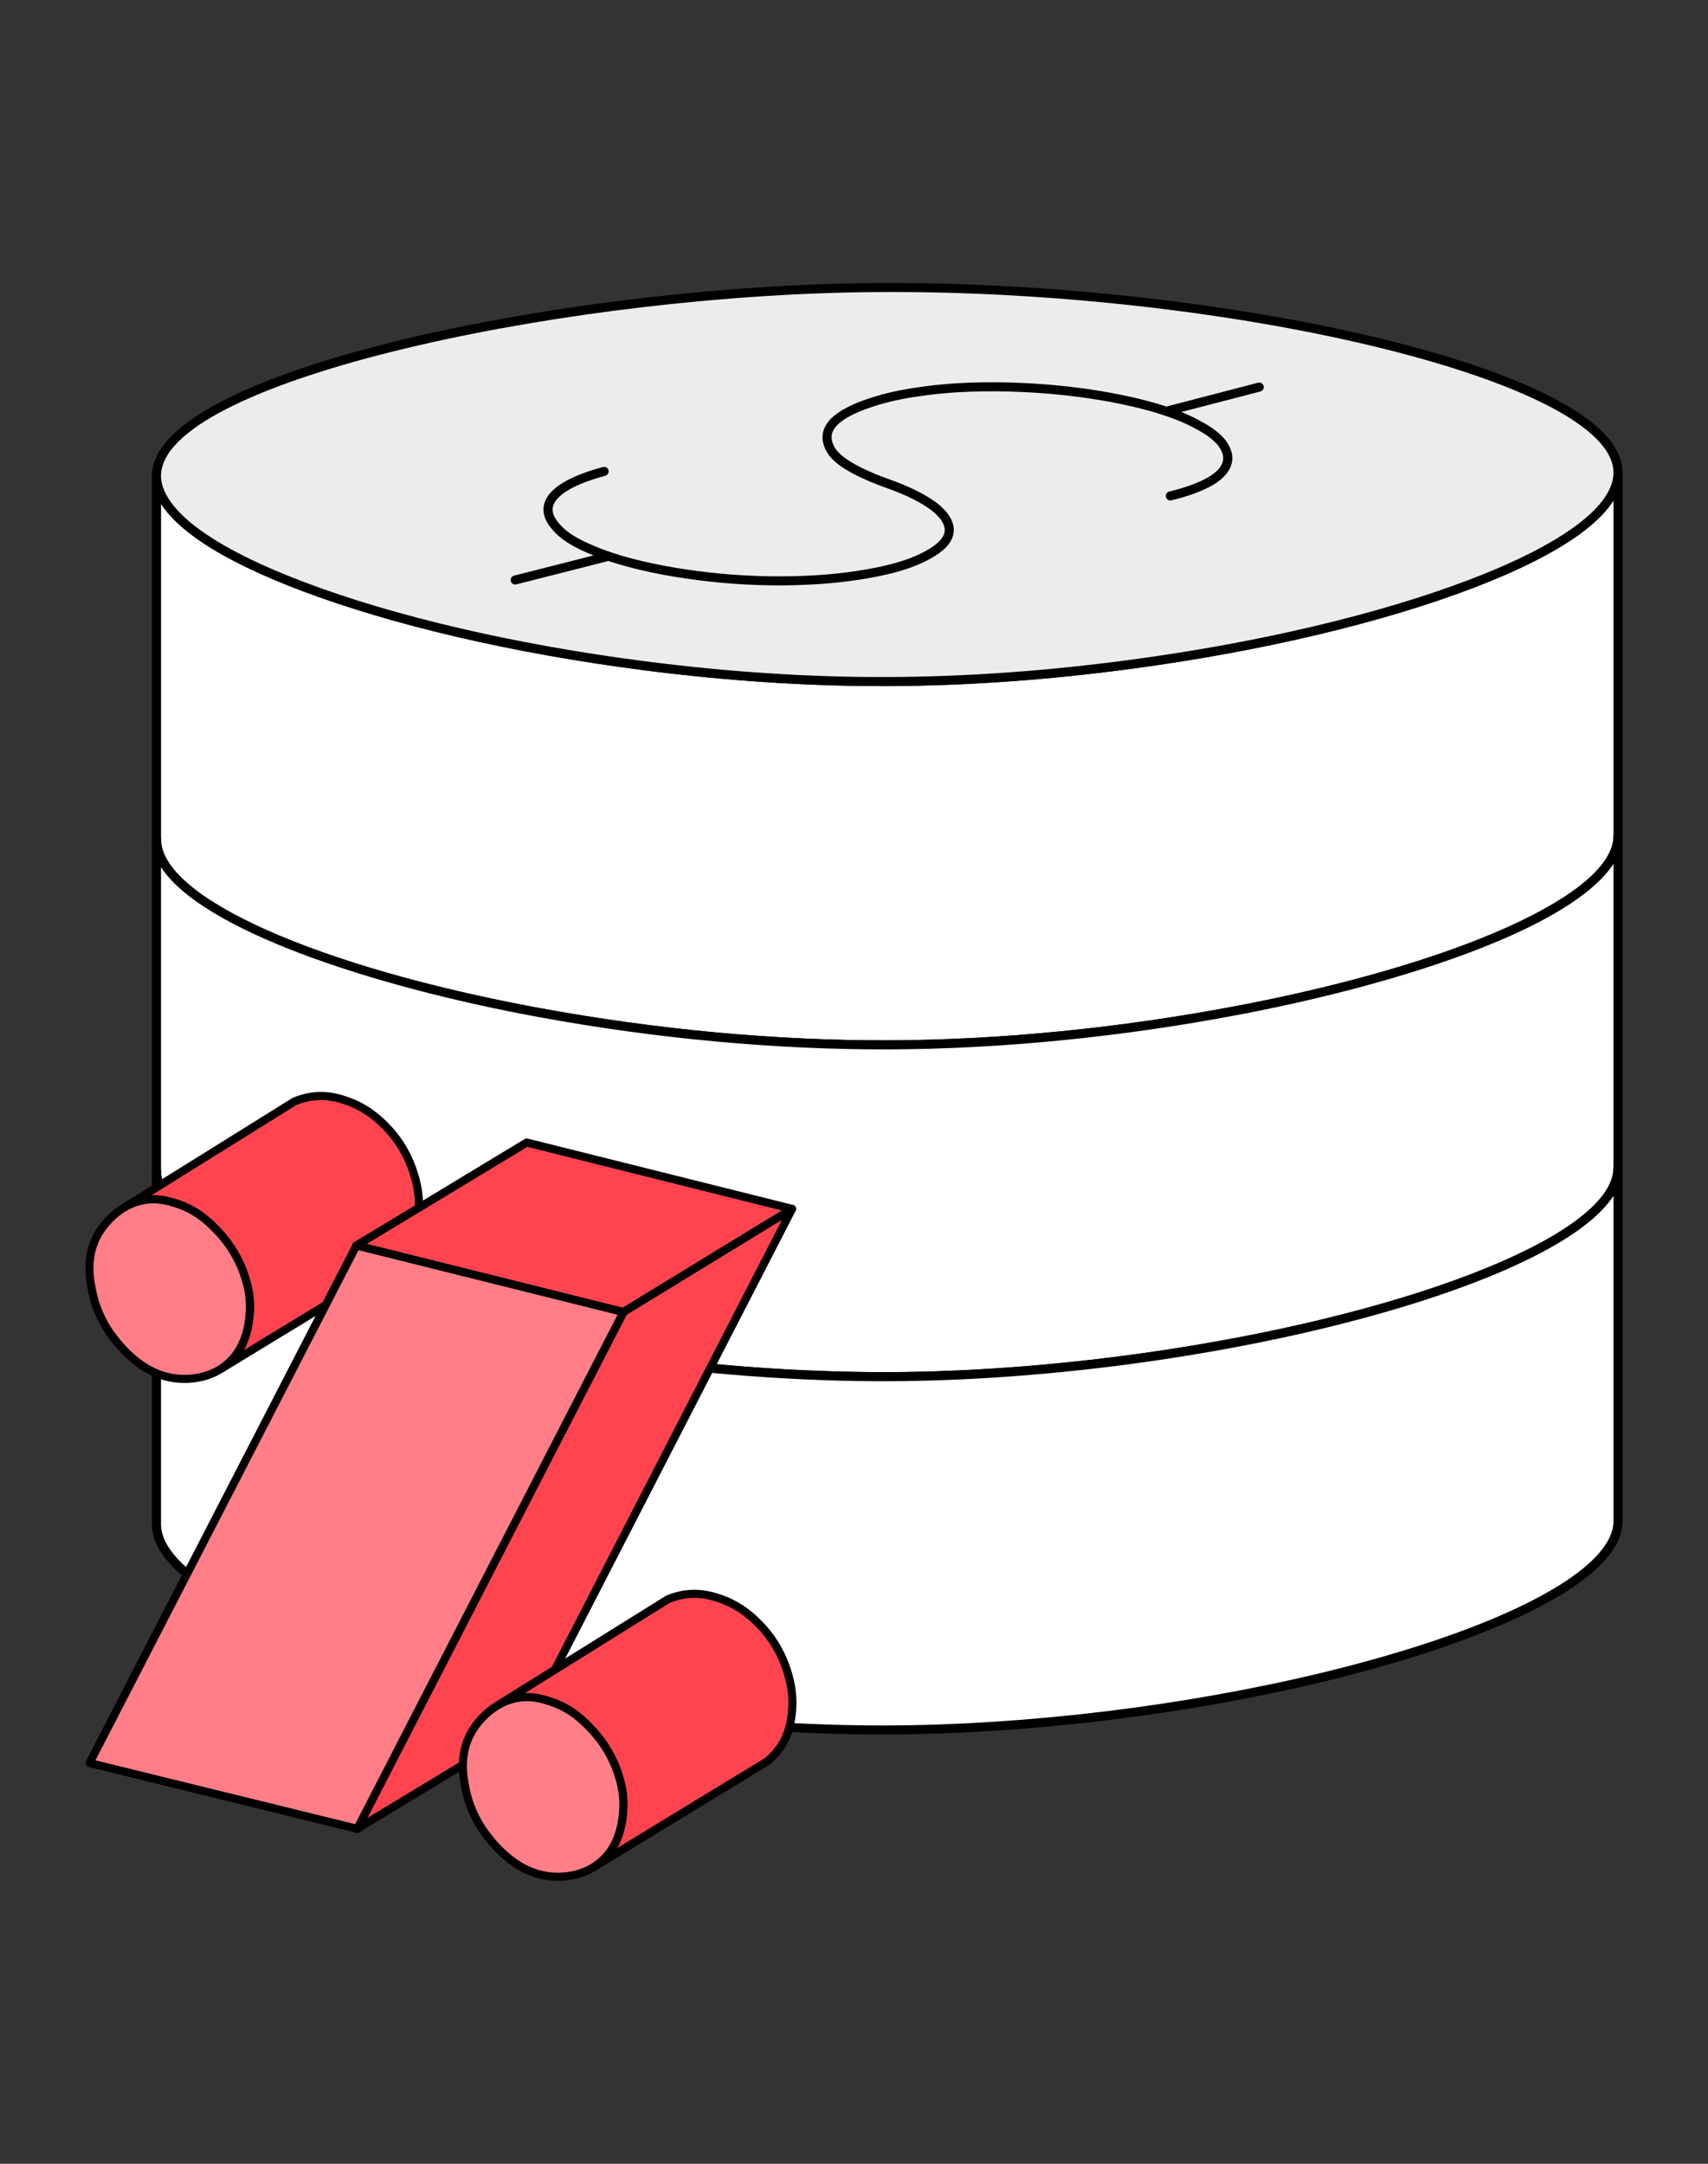 <svg width="120" height="152" viewBox="0 0 120 152" fill="none" xmlns="http://www.w3.org/2000/svg">
<rect x="0" y="0" width="120" height="152" fill="#333333" stroke="none"/>
<g id="illustration / deriv / light / commissions">
<g id="Commission">
<g id="Group 2398">
<path id="Vector" d="M113.678 33.202V58.721C113.678 63.25 101.9 68.127 87.031 70.963H87.023C79.25 72.448 70.645 73.377 62.421 73.402C54.167 73.427 45.565 72.555 37.805 71.118H37.797C22.816 68.35 10.995 63.482 10.995 58.957V33.433C10.995 38.694 26.948 44.408 45.27 46.765C50.892 47.492 56.742 47.899 62.422 47.878C68.062 47.857 73.892 47.416 79.506 46.659C97.724 44.217 113.681 38.472 113.681 33.202H113.678Z" fill="white"/>
<path id="Vector_2" d="M62.061 73.718C54.245 73.718 45.854 72.928 37.764 71.432C37.754 71.432 37.745 71.431 37.737 71.429C24.265 68.94 10.672 64.118 10.672 58.956V33.432C10.672 33.258 10.816 33.114 10.992 33.114C11.168 33.114 11.311 33.258 11.311 33.432C11.311 34.793 12.618 37.572 21.372 40.891C27.755 43.311 36.254 45.285 45.306 46.45C51.16 47.207 56.923 47.584 62.416 47.56C67.894 47.539 73.626 47.129 79.458 46.344C88.483 45.134 96.952 43.128 103.306 40.694C109.788 38.211 113.357 35.551 113.357 33.202C113.357 33.027 113.501 32.884 113.677 32.884C113.852 32.884 113.996 33.027 113.996 33.202V58.721C113.996 61.622 109.679 64.155 106.059 65.768C101.276 67.898 94.538 69.855 87.088 71.276C87.077 71.278 87.068 71.28 87.056 71.281C78.822 72.852 70.303 73.696 62.419 73.72C62.301 73.72 62.179 73.72 62.061 73.72V73.718ZM37.836 70.8C37.845 70.8 37.855 70.801 37.863 70.803C46.044 72.318 54.528 73.105 62.419 73.081C70.272 73.057 78.758 72.214 86.962 70.648C86.973 70.647 86.983 70.645 86.994 70.644C102.519 67.681 113.36 62.778 113.36 58.718V35.164C112.272 36.863 109.566 38.977 103.54 41.285C97.141 43.737 88.621 45.756 79.547 46.972C73.69 47.762 67.929 48.172 62.422 48.194C56.896 48.215 51.109 47.84 45.228 47.08C36.128 45.91 27.576 43.923 21.148 41.484C15.114 39.195 12.403 37.089 11.315 35.393V58.955C11.315 63.042 22.22 67.911 37.837 70.8H37.836Z" fill="black"/>
<path id="Vector_3" d="M113.678 58.719V82.026C113.678 87.038 99.251 92.475 82.177 95.101H82.172C75.755 96.09 68.963 96.684 62.419 96.705C55.838 96.725 49.037 96.174 42.61 95.22H42.605C25.427 92.675 10.992 87.26 10.992 82.256V58.953C10.992 63.479 22.813 68.347 37.794 71.114H37.802C45.562 72.551 54.164 73.424 62.417 73.398C70.641 73.373 79.247 72.445 87.02 70.96H87.028C101.897 68.124 113.675 63.248 113.675 58.718L113.678 58.719Z" fill="white"/>
<path id="Vector_4" d="M62.058 97.026C55.867 97.026 49.141 96.513 42.578 95.54C42.571 95.54 42.565 95.54 42.56 95.538C26.714 93.19 10.674 87.876 10.674 82.26V58.956C10.674 58.782 10.818 58.639 10.993 58.639C11.169 58.639 11.313 58.782 11.313 58.956C11.313 63.044 22.218 67.913 37.836 70.801C37.845 70.801 37.855 70.803 37.863 70.804C46.044 72.319 54.528 73.106 62.419 73.082C70.271 73.058 78.758 72.216 86.962 70.65C86.973 70.648 86.983 70.647 86.994 70.645C102.518 67.682 113.36 62.78 113.36 58.719C113.36 58.545 113.504 58.402 113.68 58.402C113.855 58.402 113.999 58.545 113.999 58.719V82.028C113.999 85.234 108.807 88 104.452 89.755C98.646 92.095 90.753 94.106 82.227 95.417C82.22 95.417 82.214 95.419 82.206 95.421C75.513 96.451 68.672 97.005 62.42 97.026C62.299 97.026 62.179 97.026 62.058 97.026ZM42.64 94.907C42.64 94.907 42.653 94.907 42.657 94.909C49.321 95.897 56.151 96.405 62.417 96.389C68.642 96.368 75.456 95.815 82.123 94.788C82.129 94.788 82.135 94.786 82.144 94.785C99.94 92.046 113.359 86.561 113.359 82.026V60.68C112.025 62.751 108.839 64.528 106.06 65.765C101.277 67.895 94.54 69.852 87.09 71.273C87.079 71.275 87.069 71.276 87.058 71.278C78.824 72.849 70.305 73.693 62.42 73.717C54.506 73.744 45.979 72.95 37.765 71.431C37.756 71.431 37.746 71.429 37.738 71.427C25.991 69.258 14.152 65.314 11.313 60.915V82.256C11.313 86.82 24.78 92.257 42.64 94.904V94.907Z" fill="black"/>
<path id="Vector_5" d="M113.678 82.028V106.793C113.828 113.701 86.436 121.444 62.419 121.525C38.19 121.611 10.872 113.925 10.992 107.034V82.26C10.992 87.264 25.427 92.68 42.605 95.224H42.609C49.037 96.178 55.837 96.729 62.419 96.709C68.961 96.688 75.753 96.093 82.172 95.105H82.177C99.251 92.478 113.678 87.042 113.678 82.029V82.028Z" fill="white"/>
<path id="Vector_6" d="M62.011 121.843C52.146 121.843 41.418 120.589 31.75 118.301C22.244 116.052 15.122 113.077 12.209 110.138C11.172 109.092 10.655 108.045 10.674 107.027V82.258C10.674 82.083 10.818 81.94 10.993 81.94C11.169 81.94 11.313 82.083 11.313 82.258C11.313 86.822 24.78 92.259 42.64 94.906C42.646 94.906 42.653 94.906 42.657 94.907C49.193 95.877 55.892 96.389 62.058 96.389C62.179 96.389 62.297 96.389 62.419 96.389C68.643 96.368 75.457 95.815 82.124 94.788C82.131 94.788 82.137 94.787 82.145 94.785C99.942 92.046 113.36 86.562 113.36 82.026C113.36 81.851 113.504 81.708 113.68 81.708C113.855 81.708 113.999 81.851 113.999 82.026V106.792C114.022 107.8 113.514 108.843 112.49 109.889C109.604 112.833 102.49 115.839 92.972 118.134C83.343 120.457 72.209 121.808 62.422 121.841C62.286 121.841 62.149 121.841 62.013 121.841L62.011 121.843ZM11.313 84.223V107.033C11.299 107.879 11.752 108.773 12.665 109.693C15.496 112.55 22.506 115.462 31.899 117.684C41.653 119.991 52.486 121.242 62.419 121.209C72.158 121.175 83.238 119.83 92.821 117.519C102.225 115.251 109.225 112.308 112.031 109.447C112.93 108.528 113.378 107.639 113.36 106.801V83.997C111.842 86.36 107.887 88.372 104.452 89.757C98.646 92.097 90.753 94.108 82.227 95.419C82.22 95.419 82.214 95.421 82.206 95.422C75.512 96.453 68.672 97.007 62.42 97.028C56.126 97.047 49.269 96.535 42.578 95.543C42.571 95.543 42.565 95.543 42.56 95.542C28.579 93.47 14.444 89.088 11.313 84.228V84.223Z" fill="black"/>
<path id="Vector_7" d="M113.678 33.146V33.202C113.678 38.472 97.721 44.215 79.503 46.659C73.889 47.415 68.059 47.856 62.419 47.878C56.741 47.898 50.89 47.493 45.267 46.765C26.945 44.408 10.992 38.694 10.992 33.432V33.385C11.118 26.52 38.5 20.631 60.029 20.221C84.321 19.763 113.527 26.047 113.678 33.146Z" fill="#EBECEE"/>
<path id="Vector_8" d="M61.983 48.196C56.587 48.196 50.952 47.821 45.226 47.08C36.126 45.91 27.574 43.923 21.146 41.484C12.49 38.202 10.674 35.294 10.674 33.432V33.385C10.755 28.892 21.193 25.622 27.408 24.073C37.059 21.667 49.252 20.108 60.022 19.903C71.76 19.682 85.201 21.041 95.979 23.54C101.296 24.772 105.727 26.239 108.792 27.784C112.208 29.504 113.959 31.305 113.998 33.142V33.204C113.998 35.065 112.183 37.977 103.538 41.289C97.139 43.74 88.619 45.759 79.546 46.975C73.689 47.765 67.928 48.175 62.42 48.197C62.275 48.197 62.128 48.197 61.983 48.197V48.196ZM62.639 20.513C61.769 20.513 60.901 20.521 60.035 20.537C38.2 20.955 11.43 26.967 11.313 33.391V33.432C11.313 34.793 12.62 37.572 21.373 40.891C27.756 43.311 36.256 45.285 45.308 46.45C51.162 47.207 56.925 47.584 62.417 47.56C67.896 47.539 73.628 47.129 79.46 46.344C88.485 45.134 96.954 43.128 103.308 40.694C109.789 38.211 113.359 35.552 113.359 33.202V33.15C113.216 26.885 87.187 20.513 62.639 20.513Z" fill="black"/>
<path id="Vector_9" d="M36.201 41.061C36.059 41.061 35.928 40.966 35.891 40.821C35.848 40.651 35.95 40.478 36.121 40.435L42.686 38.767C42.857 38.723 43.031 38.826 43.074 38.996C43.117 39.166 43.015 39.34 42.844 39.382L36.28 41.05C36.252 41.056 36.227 41.059 36.2 41.059L36.201 41.061Z" fill="black"/>
<path id="Vector_10" d="M81.938 29.207C81.795 29.207 81.666 29.112 81.629 28.969C81.584 28.799 81.687 28.625 81.858 28.581L88.389 26.885C88.56 26.84 88.734 26.942 88.779 27.112C88.823 27.282 88.721 27.455 88.55 27.5L82.019 29.196C81.992 29.203 81.965 29.206 81.938 29.206V29.207Z" fill="black"/>
<path id="Vector_11" d="M54.728 41.122C53.825 41.122 52.688 41.093 51.384 40.996C50.28 40.914 48.073 40.699 45.701 40.197C43.228 39.672 41.913 39.113 41.35 38.874C39.464 38.073 38.922 37.362 38.631 36.981C38.029 36.192 38.035 35.362 38.649 34.644C39.01 34.221 39.596 33.828 40.394 33.477C40.95 33.232 41.611 33.007 42.36 32.808C42.531 32.762 42.705 32.864 42.752 33.034C42.798 33.204 42.696 33.377 42.525 33.423C41.809 33.614 41.178 33.827 40.654 34.059C39.957 34.367 39.432 34.712 39.138 35.057C38.721 35.544 38.722 36.048 39.142 36.598C39.416 36.955 39.873 37.555 41.603 38.291C42.148 38.523 43.421 39.065 45.835 39.577C48.169 40.073 50.344 40.283 51.432 40.364C54.005 40.556 55.921 40.475 56.643 40.445C58.335 40.373 59.466 40.211 60.075 40.125C60.84 40.017 61.983 39.818 63.082 39.497C63.553 39.359 64.454 39.062 65.202 38.61C65.542 38.405 66.341 37.923 66.373 37.275C66.407 36.602 65.636 35.983 65.304 35.747C65.063 35.577 64.33 35.059 62.801 34.469C62.575 34.382 62.398 34.318 62.225 34.258C61.956 34.162 61.702 34.07 61.308 33.908C60.947 33.758 59.986 33.359 59.214 32.846C58.167 32.15 57.977 31.568 57.875 31.255C57.661 30.605 57.845 29.945 58.393 29.398C58.926 28.866 59.871 28.369 61.121 27.967C61.682 27.788 62.618 27.486 64.323 27.233C65.073 27.122 66.63 26.891 69.07 26.858C71.687 26.823 73.949 27.029 75.066 27.155C76.168 27.279 78.338 27.572 80.488 28.131C82.786 28.729 83.863 29.315 84.439 29.63C86.059 30.512 86.347 31.266 86.468 31.589C86.809 32.485 86.366 33.382 85.254 34.048C84.543 34.474 83.551 34.844 82.302 35.148C82.132 35.189 81.957 35.086 81.915 34.914C81.874 34.744 81.977 34.571 82.15 34.529C83.335 34.24 84.268 33.895 84.924 33.503C85.513 33.15 86.157 32.569 85.869 31.814C85.772 31.558 85.545 30.959 84.131 30.188C83.577 29.886 82.546 29.325 80.324 28.746C78.212 28.196 76.076 27.909 74.991 27.786C73.89 27.662 71.656 27.457 69.075 27.492C66.678 27.524 65.148 27.751 64.413 27.859C62.762 28.104 61.855 28.395 61.315 28.57C59.855 29.039 59.164 29.522 58.842 29.843C58.461 30.223 58.34 30.63 58.479 31.055C58.564 31.31 58.704 31.74 59.567 32.313C60.286 32.792 61.206 33.173 61.551 33.317C61.93 33.474 62.176 33.561 62.438 33.655C62.615 33.719 62.797 33.784 63.029 33.873C64.632 34.491 65.414 35.045 65.672 35.226C66.191 35.593 67.055 36.353 67.009 37.303C66.959 38.289 65.959 38.893 65.531 39.151C64.721 39.639 63.761 39.958 63.259 40.105C62.123 40.437 60.947 40.64 60.163 40.752C59.545 40.839 58.393 41.004 56.667 41.077C56.301 41.093 55.63 41.122 54.726 41.122H54.728Z" fill="black"/>
<g id="Group 2397">
<g id="Group">
<path id="Vector_12" d="M29.377 85.52C29.311 86.022 29.2 86.787 28.685 87.611C28.334 88.173 27.925 88.552 27.632 88.783C23.601 91.239 19.57 93.693 15.539 96.15C15.661 96.071 15.784 95.982 15.903 95.884C17.499 94.575 17.547 92.493 17.561 91.887C17.584 90.916 17.362 90.181 17.208 89.689C17.058 89.208 16.586 87.859 15.363 86.552C14.824 85.978 13.939 85.053 12.466 84.569C11.958 84.402 11.195 84.152 10.232 84.289C9.654 84.373 9.15 84.576 8.721 84.831C12.708 82.349 16.692 79.863 20.678 77.38C20.97 77.254 21.392 77.106 21.918 77.034C23.026 76.882 23.89 77.169 24.382 77.341C25.808 77.833 26.684 78.704 27.113 79.138C28.224 80.268 28.76 81.487 29.018 82.269C29.2 82.824 29.578 84.013 29.377 85.52Z" fill="#FF444F"/>
<path id="Vector_13" d="M15.539 96.433C15.446 96.433 15.354 96.386 15.3 96.301C15.218 96.171 15.255 95.997 15.385 95.914C15.504 95.836 15.619 95.752 15.723 95.666C16.715 94.852 17.239 93.578 17.279 91.881C17.302 90.933 17.074 90.207 16.938 89.773C16.741 89.144 16.248 87.912 15.157 86.746C14.653 86.208 13.808 85.308 12.379 84.838C11.897 84.68 11.17 84.442 10.274 84.569C9.787 84.64 9.313 84.81 8.867 85.074C8.734 85.154 8.561 85.111 8.481 84.978C8.4 84.845 8.441 84.672 8.573 84.59C10.772 83.22 12.97 81.85 15.17 80.48C16.956 79.366 18.744 78.252 20.53 77.14C20.541 77.132 20.554 77.125 20.567 77.12C20.989 76.937 21.43 76.814 21.88 76.753C23.082 76.589 24.023 76.916 24.476 77.073C25.989 77.595 26.918 78.537 27.316 78.939C28.441 80.082 29.01 81.332 29.289 82.18C29.464 82.712 29.873 83.956 29.659 85.557C29.594 86.047 29.485 86.866 28.926 87.761C28.629 88.236 28.253 88.655 27.808 89.005C27.8 89.012 27.79 89.019 27.78 89.025L23.749 91.481C21.061 93.117 18.374 94.754 15.687 96.392C15.641 96.42 15.59 96.433 15.539 96.433ZM10.793 83.966C11.538 83.966 12.132 84.161 12.554 84.3C14.121 84.815 15.064 85.819 15.569 86.358C16.435 87.284 17.113 88.436 17.477 89.604C17.623 90.071 17.868 90.852 17.844 91.892C17.817 93.057 17.576 94.047 17.126 94.849C19.235 93.564 21.344 92.28 23.453 90.995L27.47 88.549C27.858 88.242 28.186 87.876 28.445 87.461C28.939 86.671 29.038 85.928 29.096 85.483C29.293 84.011 28.911 82.852 28.748 82.358C28.488 81.568 27.958 80.403 26.909 79.338C26.541 78.964 25.677 78.089 24.288 77.609C23.845 77.455 23.023 77.169 21.954 77.315C21.562 77.369 21.175 77.477 20.808 77.634C19.027 78.743 17.246 79.853 15.466 80.963C13.856 81.965 12.248 82.968 10.639 83.97C10.69 83.969 10.741 83.968 10.792 83.968L10.793 83.966Z" fill="black"/>
</g>
<g id="Group_2">
<path id="Vector_14" d="M6.878 86.711C6.986 86.517 8.101 84.594 10.227 84.288C11.188 84.15 11.953 84.401 12.461 84.569C13.934 85.052 14.82 85.977 15.358 86.551C16.581 87.858 17.052 89.207 17.202 89.689C17.355 90.181 17.577 90.917 17.556 91.888C17.542 92.493 17.494 94.575 15.897 95.885C14.683 96.88 13.251 96.873 12.82 96.864C10.11 96.81 8.408 94.554 7.904 93.886C6.935 92.601 6.622 91.365 6.529 90.945C6.325 90.025 5.957 88.363 6.878 86.711Z" fill="#FF7E88"/>
<path id="Vector_15" d="M12.942 97.146C12.901 97.146 12.858 97.146 12.816 97.146C10.926 97.109 9.198 96.069 7.679 94.056C6.755 92.832 6.39 91.62 6.254 91.006C6.046 90.066 5.658 88.318 6.633 86.574C6.761 86.347 7.945 84.332 10.189 84.01C11.216 83.862 12.019 84.126 12.551 84.301C14.122 84.818 15.062 85.821 15.568 86.359C16.434 87.285 17.112 88.438 17.475 89.606C17.621 90.075 17.865 90.857 17.842 91.895C17.8 93.765 17.206 95.181 16.08 96.104C15.494 96.584 14.478 97.149 12.943 97.149L12.942 97.146ZM7.127 86.849C6.258 88.406 6.602 89.956 6.808 90.883C6.933 91.452 7.273 92.576 8.132 93.715C9.541 95.582 11.12 96.546 12.827 96.58C14.258 96.607 15.191 96.097 15.719 95.664C16.711 94.85 17.235 93.578 17.274 91.881C17.296 90.935 17.069 90.208 16.933 89.773C16.737 89.143 16.244 87.912 15.153 86.746C14.683 86.243 13.808 85.309 12.373 84.838C11.892 84.679 11.164 84.44 10.268 84.569C8.295 84.852 7.241 86.645 7.126 86.849H7.127Z" fill="black"/>
</g>
<g id="Group_3">
<path id="Vector_16" d="M25.037 87.494C29.027 85.082 33.017 82.672 37.006 80.26C43.222 81.814 49.439 83.368 55.656 84.922C51.704 87.338 47.752 89.753 43.8 92.169C37.545 90.611 31.291 89.052 25.037 87.493V87.494Z" fill="#FF444F"/>
<path id="Vector_17" d="M43.8 92.453C43.778 92.453 43.755 92.45 43.733 92.445L24.97 87.768C24.86 87.74 24.776 87.649 24.759 87.536C24.742 87.423 24.794 87.311 24.892 87.252L36.861 80.017C36.926 79.978 37.002 79.966 37.076 79.985L55.725 84.647C55.836 84.676 55.919 84.766 55.936 84.879C55.953 84.993 55.901 85.104 55.805 85.164L43.949 92.411C43.904 92.438 43.853 92.452 43.802 92.452L43.8 92.453ZM25.767 87.383L43.754 91.866L54.933 85.034L37.052 80.564L25.767 87.385V87.383Z" fill="black"/>
</g>
<g id="Group_4">
<path id="Vector_18" d="M43.797 92.17C47.748 89.754 51.7 87.339 55.652 84.923C49.407 97.053 43.164 109.182 36.919 121.312C32.977 123.699 29.034 126.085 25.092 128.471C31.327 116.371 37.56 104.271 43.795 92.17H43.797Z" fill="#FF444F"/>
<path id="Vector_19" d="M25.094 128.755C25.025 128.755 24.954 128.729 24.9 128.678C24.808 128.592 24.784 128.455 24.842 128.341L43.545 92.04C43.569 91.994 43.605 91.955 43.648 91.928L55.504 84.682C55.612 84.615 55.752 84.629 55.844 84.716C55.937 84.802 55.961 84.939 55.903 85.052L37.17 121.441C37.146 121.488 37.109 121.526 37.066 121.555L25.238 128.714C25.193 128.741 25.142 128.755 25.091 128.755H25.094ZM44.012 92.37L25.804 127.71L36.706 121.111L54.939 85.692L44.012 92.372V92.37Z" fill="black"/>
</g>
<g id="Group_5">
<path id="Vector_20" d="M25.039 87.492C31.294 89.051 37.549 90.609 43.802 92.169C37.567 104.269 31.334 116.37 25.099 128.47L6.289 123.847C12.54 111.728 18.789 99.611 25.039 87.492Z" fill="#FF7E88"/>
<path id="Vector_21" d="M25.1 128.753C25.078 128.753 25.055 128.751 25.032 128.745L6.223 124.122C6.139 124.101 6.069 124.043 6.033 123.965C5.998 123.886 5.999 123.795 6.039 123.719L24.789 87.364C24.85 87.248 24.981 87.187 25.109 87.22L43.871 91.896C43.955 91.917 44.026 91.975 44.061 92.055C44.096 92.134 44.095 92.225 44.055 92.301L25.352 128.602C25.303 128.698 25.205 128.755 25.1 128.755V128.753ZM6.705 123.658L24.95 128.142L43.387 92.358L25.188 87.823L6.705 123.659V123.658Z" fill="black"/>
</g>
<g id="Group_6">
<path id="Vector_22" d="M55.615 120.491C55.548 120.992 55.438 121.757 54.923 122.581C54.572 123.143 54.163 123.522 53.87 123.753C49.839 126.209 45.807 128.663 41.776 131.12C41.898 131.041 42.021 130.952 42.14 130.854C43.737 129.545 43.785 127.463 43.799 126.857C43.822 125.886 43.599 125.152 43.445 124.659C43.295 124.178 42.824 122.829 41.601 121.522C41.062 120.948 40.177 120.024 38.703 119.539C38.195 119.372 37.432 119.122 36.47 119.259C35.891 119.343 35.387 119.547 34.958 119.801C38.946 117.319 42.93 114.833 46.916 112.351C47.207 112.225 47.629 112.076 48.156 112.004C49.264 111.852 50.127 112.14 50.62 112.311C52.045 112.804 52.921 113.674 53.35 114.109C54.461 115.238 54.998 116.457 55.255 117.239C55.438 117.794 55.816 118.983 55.615 120.491Z" fill="#FF444F"/>
<path id="Vector_23" d="M41.777 131.404C41.684 131.404 41.592 131.357 41.538 131.272C41.456 131.142 41.493 130.968 41.623 130.884C41.742 130.806 41.856 130.723 41.961 130.637C42.953 129.823 43.477 128.549 43.517 126.852C43.539 125.903 43.311 125.177 43.175 124.744C42.979 124.114 42.486 122.883 41.395 121.717C40.891 121.179 40.046 120.279 38.617 119.809C38.135 119.65 37.408 119.412 36.512 119.54C36.025 119.611 35.551 119.78 35.105 120.045C34.972 120.124 34.799 120.082 34.718 119.949C34.638 119.816 34.679 119.643 34.81 119.561C37.01 118.191 39.208 116.821 41.408 115.451C43.194 114.337 44.982 113.223 46.768 112.11C46.779 112.103 46.792 112.096 46.805 112.09C47.226 111.908 47.668 111.785 48.118 111.724C49.32 111.56 50.261 111.887 50.714 112.044C52.227 112.566 53.156 113.507 53.553 113.909C54.679 115.053 55.248 116.303 55.526 117.151C55.702 117.683 56.111 118.927 55.897 120.528C55.832 121.017 55.723 121.837 55.164 122.732C54.867 123.207 54.49 123.626 54.046 123.976C54.037 123.983 54.028 123.99 54.018 123.995L49.986 126.451C47.299 128.087 44.612 129.725 41.924 131.363C41.879 131.391 41.828 131.404 41.777 131.404ZM37.031 118.937C37.776 118.937 38.37 119.132 38.792 119.271C40.359 119.786 41.301 120.79 41.807 121.329C42.673 122.255 43.351 123.407 43.715 124.574C43.861 125.041 44.105 125.823 44.081 126.863C44.054 128.028 43.814 129.017 43.364 129.82C45.473 128.535 47.582 127.251 49.691 125.966L53.708 123.52C54.095 123.213 54.424 122.846 54.683 122.431C55.177 121.642 55.276 120.899 55.334 120.454C55.531 118.982 55.148 117.823 54.986 117.329C54.725 116.539 54.196 115.374 53.147 114.308C52.779 113.935 51.914 113.06 50.526 112.58C50.083 112.426 49.26 112.14 48.192 112.286C47.8 112.34 47.413 112.447 47.045 112.604C45.265 113.714 43.484 114.824 41.703 115.933C40.094 116.935 38.486 117.939 36.877 118.941C36.928 118.94 36.979 118.938 37.03 118.938L37.031 118.937Z" fill="black"/>
</g>
<g id="Group_7">
<path id="Vector_24" d="M33.116 121.682C33.224 121.488 34.339 119.564 36.465 119.259C37.426 119.12 38.191 119.372 38.699 119.539C40.172 120.023 41.058 120.947 41.596 121.522C42.819 122.828 43.29 124.177 43.44 124.66C43.593 125.151 43.815 125.887 43.794 126.858C43.78 127.464 43.732 129.546 42.135 130.855C40.921 131.85 39.489 131.843 39.058 131.835C36.348 131.781 34.646 129.525 34.142 128.857C33.173 127.571 32.86 126.336 32.767 125.915C32.563 124.995 32.195 123.334 33.116 121.682Z" fill="#FF7E88"/>
<path id="Vector_25" d="M39.18 132.118C39.139 132.118 39.096 132.118 39.054 132.118C37.164 132.081 35.436 131.041 33.917 129.028C32.993 127.804 32.628 126.592 32.492 125.978C32.284 125.038 31.896 123.29 32.871 121.546C32.999 121.318 34.183 119.304 36.427 118.981C37.454 118.834 38.257 119.097 38.789 119.273C40.36 119.79 41.3 120.793 41.805 121.331C42.672 122.257 43.35 123.41 43.713 124.578C43.859 125.046 44.103 125.829 44.08 126.867C44.038 128.736 43.444 130.153 42.318 131.076C41.732 131.556 40.715 132.121 39.181 132.121L39.18 132.118ZM33.365 121.821C32.496 123.378 32.84 124.927 33.045 125.855C33.171 126.424 33.511 127.547 34.37 128.687C35.779 130.554 37.358 131.518 39.065 131.552C40.496 131.578 41.429 131.069 41.957 130.636C42.949 129.822 43.473 128.549 43.512 126.852C43.534 125.907 43.307 125.179 43.171 124.745C42.974 124.115 42.482 122.884 41.391 121.717C40.921 121.215 40.046 120.281 38.611 119.809C38.13 119.651 37.402 119.412 36.506 119.54C34.533 119.823 33.478 121.617 33.364 121.821H33.365Z" fill="black"/>
</g>
</g>
</g>
</g>
</g>
</svg>
